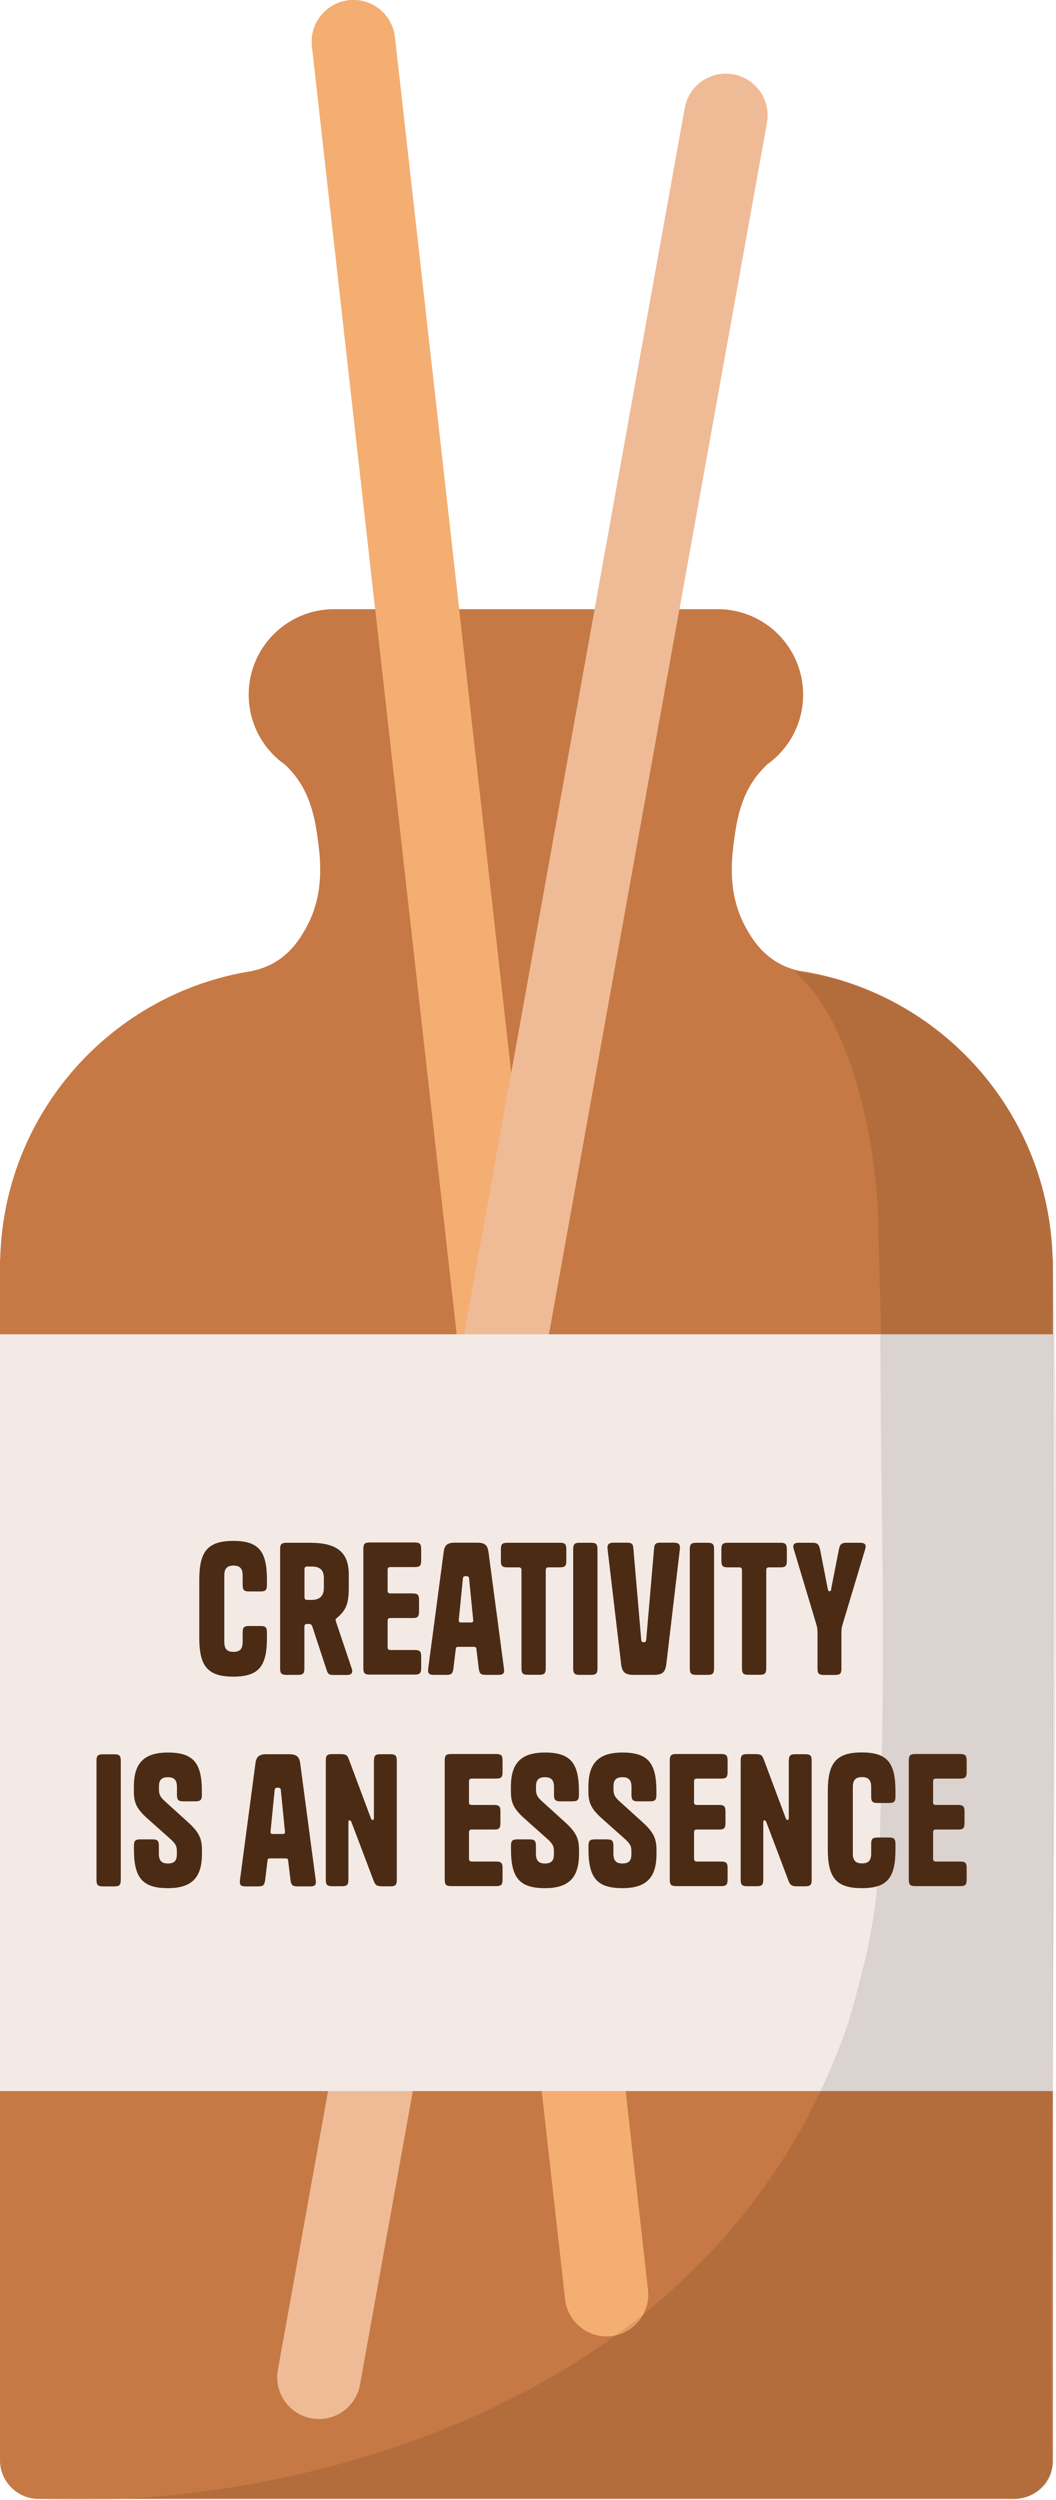 <?xml version="1.0" encoding="UTF-8"?>
<svg id="Livello_2" data-name="Livello 2" xmlns="http://www.w3.org/2000/svg" viewBox="0 0 113.93 269.48">
  <defs>
    <style>
      .cls-1 {
        opacity: .1;
      }

      .cls-2 {
        fill: #f3eae5;
      }

      .cls-3 {
        fill: #c67944;
      }

      .cls-4 {
        fill: #4c2b15;
      }

      .cls-5 {
        stroke: #f4ae72;
      }

      .cls-5, .cls-6 {
        fill: none;
        stroke-linecap: round;
        stroke-miterlimit: 10;
        stroke-width: 9px;
      }

      .cls-6 {
        stroke: #efbb97;
      }
    </style>
  </defs>
  <g id="Livello_5" data-name="Livello 5">
    <g>
      <g>
        <line class="cls-5" x1="38.13" y1="4.5" x2="47.08" y2="84.09"/>
        <line class="cls-6" x1="78.31" y1="12.44" x2="64.12" y2="91.27"/>
        <g>
          <path class="cls-3" d="m113.57,135.73c-.37-15.78-12.08-28.76-27.3-31.09-.47-.09-1.13-.26-1.85-.61-2.27-1.09-3.38-3.02-3.94-4.02-2.13-3.83-1.53-7.8-1.14-10.41.48-3.21,1.5-4.86,2.1-5.69.48-.66.96-1.16,1.31-1.49H30.75c.35.33.83.82,1.31,1.49.6.83,1.62,2.48,2.1,5.69.39,2.61.99,6.58-1.14,10.41-.56,1.01-1.67,2.94-3.94,4.02-.74.35-1.41.53-1.88.62,0,0,.01,0,.02.01C12.05,107.03.39,119.98.02,135.73H0v129.45c0,2.3,1.87,4.17,4.17,4.17h105.26c2.3,0,4.17-1.87,4.17-4.17v-129.45h-.02Z"/>
          <g>
            <circle class="cls-3" cx="36.05" cy="74.88" r="9.22"/>
            <circle class="cls-3" cx="36.86" cy="74.88" r="9.22"/>
            <circle class="cls-3" cx="37.68" cy="74.88" r="9.22"/>
            <circle class="cls-3" cx="38.49" cy="74.88" r="9.22"/>
            <circle class="cls-3" cx="39.3" cy="74.88" r="9.22"/>
            <circle class="cls-3" cx="40.11" cy="74.88" r="9.22"/>
            <circle class="cls-3" cx="40.92" cy="74.88" r="9.22"/>
            <circle class="cls-3" cx="41.73" cy="74.88" r="9.22"/>
            <circle class="cls-3" cx="42.54" cy="74.88" r="9.22"/>
            <circle class="cls-3" cx="43.35" cy="74.88" r="9.22"/>
            <circle class="cls-3" cx="44.17" cy="74.88" r="9.22"/>
            <circle class="cls-3" cx="44.98" cy="74.88" r="9.22"/>
            <circle class="cls-3" cx="45.79" cy="74.88" r="9.22"/>
            <circle class="cls-3" cx="46.6" cy="74.88" r="9.22"/>
            <circle class="cls-3" cx="47.41" cy="74.88" r="9.22"/>
            <circle class="cls-3" cx="48.22" cy="74.88" r="9.22"/>
            <circle class="cls-3" cx="49.03" cy="74.88" r="9.22"/>
            <circle class="cls-3" cx="49.85" cy="74.88" r="9.22"/>
            <circle class="cls-3" cx="50.66" cy="74.88" r="9.22"/>
            <circle class="cls-3" cx="51.47" cy="74.88" r="9.22"/>
            <circle class="cls-3" cx="52.28" cy="74.88" r="9.22"/>
            <circle class="cls-3" cx="53.09" cy="74.88" r="9.22"/>
            <circle class="cls-3" cx="53.9" cy="74.88" r="9.22"/>
            <circle class="cls-3" cx="54.71" cy="74.88" r="9.22"/>
            <circle class="cls-3" cx="55.53" cy="74.88" r="9.22"/>
            <circle class="cls-3" cx="56.34" cy="74.88" r="9.22"/>
            <circle class="cls-3" cx="57.15" cy="74.88" r="9.22"/>
            <circle class="cls-3" cx="57.96" cy="74.88" r="9.22"/>
            <circle class="cls-3" cx="58.77" cy="74.88" r="9.22"/>
            <circle class="cls-3" cx="59.58" cy="74.88" r="9.22"/>
            <circle class="cls-3" cx="60.39" cy="74.88" r="9.22"/>
            <circle class="cls-3" cx="61.2" cy="74.88" r="9.22"/>
            <circle class="cls-3" cx="62.02" cy="74.88" r="9.22"/>
            <circle class="cls-3" cx="62.83" cy="74.88" r="9.22"/>
            <circle class="cls-3" cx="63.64" cy="74.88" r="9.22"/>
            <circle class="cls-3" cx="64.45" cy="74.88" r="9.22"/>
            <circle class="cls-3" cx="65.26" cy="74.88" r="9.22"/>
            <circle class="cls-3" cx="66.07" cy="74.88" r="9.22"/>
            <circle class="cls-3" cx="66.88" cy="74.88" r="9.22"/>
            <circle class="cls-3" cx="67.7" cy="74.88" r="9.22"/>
            <circle class="cls-3" cx="68.51" cy="74.88" r="9.22"/>
            <circle class="cls-3" cx="69.32" cy="74.88" r="9.22"/>
            <circle class="cls-3" cx="70.13" cy="74.88" r="9.22"/>
            <circle class="cls-3" cx="70.94" cy="74.88" r="9.22"/>
            <circle class="cls-3" cx="71.75" cy="74.88" r="9.22"/>
            <circle class="cls-3" cx="72.56" cy="74.88" r="9.22"/>
            <circle class="cls-3" cx="73.38" cy="74.88" r="9.22"/>
            <circle class="cls-3" cx="74.19" cy="74.88" r="9.22"/>
            <circle class="cls-3" cx="75" cy="74.88" r="9.22"/>
            <circle class="cls-3" cx="75.81" cy="74.88" r="9.22"/>
            <circle class="cls-3" cx="76.62" cy="74.88" r="9.22"/>
            <circle class="cls-3" cx="77.43" cy="74.88" r="9.22"/>
          </g>
        </g>
        <line class="cls-5" x1="38.13" y1="4.5" x2="65.44" y2="247.33"/>
        <line class="cls-6" x1="78.31" y1="12.44" x2="34.41" y2="256.24"/>
        <rect class="cls-2" y="143.82" width="113.59" height="81.57"/>
        <path class="cls-1" d="m85.68,104.72c12.7,1.22,27.22,12.48,27.89,31.01,1.04,28.48-.54,94.92-.05,130.16.04,2.76-3.39,3.65-4.78,3.45H4.17c20.69,1.31,71.86-6.35,87.35-51.3,2.3-7.97,3.18-12.27,3.39-19.62.71-24.05.14-30.7.07-54.34.09-1.28.11.4-.21-10.85,0-10.56-3.2-23.7-9.1-28.52Z"/>
      </g>
      <g>
        <path class="cls-4" d="m28.8,176.54c0,3.06-.87,4.18-3.63,4.18s-3.67-1.12-3.67-4.18v-6.27c0-3.06.91-4.18,3.67-4.18s3.63,1.12,3.63,4.18v.57c0,.55-.15.7-.7.7h-1.22c-.55,0-.7-.15-.7-.7v-1.03c0-.76-.32-1.06-.99-1.06s-.99.3-.99,1.06v7.18c0,.76.32,1.06.99,1.06s.99-.3.99-1.06v-1.03c0-.55.15-.7.7-.7h1.22c.55,0,.7.15.7.7v.57Z"/>
        <path class="cls-4" d="m33.72,175.38c-.1-.27-.17-.34-.46-.34h-.08c-.27,0-.34.08-.34.34v4.45c0,.55-.15.7-.7.7h-1.22c-.55,0-.7-.15-.7-.7v-12.84c0-.55.15-.7.7-.7h2.51c2.89,0,4.2.99,4.2,3.42v1.37c0,1.79-.28,2.47-1.29,3.32-.11.08-.13.11-.13.21,0,.06.02.11.06.25l1.67,4.96c.17.49-.02.72-.51.72h-1.39c-.53,0-.65-.08-.8-.53l-1.52-4.62Zm-.87-3.27c0,.27.08.34.34.34h.4c.89,0,1.35-.4,1.35-1.31v-1.04c0-.89-.42-1.25-1.35-1.25h-.4c-.27,0-.34.08-.34.34v2.93Z"/>
        <path class="cls-4" d="m41.81,171.41c0,.25.08.34.34.34h2.36c.55,0,.7.15.7.7v1.25c0,.55-.15.7-.66.7h-2.39c-.27,0-.34.08-.34.34v2.77c0,.25.08.34.34.34h2.58c.55,0,.7.15.7.7v1.25c0,.55-.15.7-.7.7h-4.84c-.55,0-.7-.15-.7-.7v-12.84c0-.55.15-.7.7-.7h4.84c.55,0,.7.15.7.7v1.25c0,.55-.15.7-.7.7h-2.58c-.27,0-.34.08-.34.34v2.13Z"/>
        <path class="cls-4" d="m51.48,166.28c.85,0,1.12.29,1.22.99l1.67,12.56c.08.55-.08.7-.63.7h-1.31c-.57,0-.7-.13-.78-.7l-.25-2.07c-.02-.19-.08-.25-.3-.25h-1.63c-.23,0-.29.06-.3.25l-.25,2.07c-.08.57-.21.7-.78.7h-1.31c-.55,0-.7-.15-.63-.7l1.67-12.56c.09-.7.36-.99,1.22-.99h2.39Zm-1.2,3.61c-.21,0-.32.04-.34.27l-.44,4.43c-.02.23.04.29.28.29h.99c.25,0,.3-.06.28-.29l-.44-4.43c-.02-.23-.13-.27-.34-.27Z"/>
        <path class="cls-4" d="m59.22,168.94c-.27,0-.34.08-.34.34v10.54c0,.55-.15.7-.7.7h-1.22c-.55,0-.7-.15-.7-.7v-10.54c0-.27-.08-.34-.34-.34h-1.18c-.55,0-.7-.15-.7-.7v-1.25c0-.55.15-.7.7-.7h5.66c.55,0,.7.15.7.7v1.25c0,.55-.15.7-.7.7h-1.18Z"/>
        <path class="cls-4" d="m64.46,179.83c0,.55-.15.7-.7.7h-1.22c-.55,0-.7-.15-.7-.7v-12.84c0-.55.15-.7.7-.7h1.22c.55,0,.7.15.7.7v12.84Z"/>
        <path class="cls-4" d="m68.4,180.53c-.99,0-1.27-.29-1.39-1.18l-1.46-12.37c-.06-.55.15-.7.7-.7h1.39c.55,0,.67.15.7.7l.84,9.75c.02.23.1.28.27.28s.25-.06.27-.28l.84-9.75c.04-.55.15-.7.7-.7h1.39c.55,0,.76.15.7.7l-1.46,12.37c-.11.89-.4,1.18-1.39,1.18h-2.09Z"/>
        <path class="cls-4" d="m77.04,179.83c0,.55-.15.7-.7.7h-1.22c-.55,0-.7-.15-.7-.7v-12.84c0-.55.15-.7.7-.7h1.22c.55,0,.7.15.7.7v12.84Z"/>
        <path class="cls-4" d="m83.01,168.94c-.27,0-.34.08-.34.34v10.54c0,.55-.15.7-.7.7h-1.22c-.55,0-.7-.15-.7-.7v-10.54c0-.27-.08-.34-.34-.34h-1.18c-.55,0-.7-.15-.7-.7v-1.25c0-.55.15-.7.7-.7h5.66c.55,0,.7.15.7.7v1.25c0,.55-.15.7-.7.7h-1.18Z"/>
        <path class="cls-4" d="m89.67,171.28l.84-4.29c.11-.55.3-.7.82-.7h1.46c.55,0,.7.23.55.7l-2.45,8.15c-.1.34-.11.46-.11,1.01v3.69c0,.55-.15.7-.7.7h-1.18c-.55,0-.7-.15-.7-.7v-3.69c0-.55-.02-.67-.11-1.01l-2.45-8.15c-.15-.48,0-.7.55-.7h1.46c.51,0,.7.15.82.7l.84,4.29c.04.19.08.23.19.23s.15-.04.19-.23Z"/>
        <path class="cls-4" d="m13.03,202.63c0,.55-.15.7-.7.7h-1.22c-.55,0-.7-.15-.7-.7v-12.84c0-.55.15-.7.7-.7h1.22c.55,0,.7.15.7.7v12.84Z"/>
        <path class="cls-4" d="m20.23,196.36c1.27,1.14,1.56,1.82,1.56,3.1v.34c0,2.39-.91,3.72-3.67,3.72s-3.67-1.12-3.67-4.18v-.38c0-.55.15-.7.7-.7h1.29c.55,0,.7.15.7.7v.84c0,.76.3,1.06.97,1.06s.97-.28.97-.97v-.36c0-.53-.11-.8-.82-1.42l-2.28-2.03c-1.27-1.12-1.54-1.77-1.54-3.04v-.42c0-2.39.91-3.72,3.67-3.72s3.67,1.12,3.67,4.18v.38c0,.55-.15.7-.7.7h-1.29c-.55,0-.7-.15-.7-.7v-.84c0-.76-.3-1.06-.97-1.06s-.97.29-.97.97v.32c0,.55.11.82.65,1.31l2.43,2.2Z"/>
        <path class="cls-4" d="m31.17,189.08c.85,0,1.12.29,1.22.99l1.67,12.56c.08.55-.08.7-.63.7h-1.31c-.57,0-.7-.13-.78-.7l-.25-2.07c-.02-.19-.08-.25-.3-.25h-1.63c-.23,0-.29.06-.3.25l-.25,2.07c-.08.57-.21.7-.78.7h-1.31c-.55,0-.7-.15-.63-.7l1.67-12.56c.09-.7.36-.99,1.22-.99h2.39Zm-1.2,3.61c-.21,0-.32.04-.34.27l-.44,4.43c-.02.23.04.29.28.29h.99c.25,0,.3-.06.28-.29l-.44-4.43c-.02-.23-.13-.27-.34-.27Z"/>
        <path class="cls-4" d="m40.35,189.78c0-.55.15-.7.7-.7h1.06c.55,0,.7.15.7.7v12.84c0,.55-.15.7-.7.7h-.87c-.59,0-.76-.13-.95-.65l-2.38-6.29c-.06-.13-.11-.17-.19-.17-.09,0-.13.04-.13.21v6.19c0,.55-.15.7-.7.7h-1.04c-.55,0-.7-.15-.7-.7v-12.84c0-.55.15-.7.7-.7h.85c.55,0,.74.06.91.49l2.41,6.44c.06.13.11.17.19.17.09,0,.13-.04.13-.21v-6.19Z"/>
        <path class="cls-4" d="m50.59,194.21c0,.25.08.34.34.34h2.36c.55,0,.7.15.7.7v1.25c0,.55-.15.7-.66.7h-2.39c-.27,0-.34.08-.34.34v2.77c0,.25.08.34.34.34h2.58c.55,0,.7.15.7.7v1.25c0,.55-.15.7-.7.7h-4.84c-.55,0-.7-.15-.7-.7v-12.84c0-.55.15-.7.7-.7h4.84c.55,0,.7.15.7.7v1.25c0,.55-.15.7-.7.7h-2.58c-.27,0-.34.08-.34.34v2.13Z"/>
        <path class="cls-4" d="m60.91,196.36c1.27,1.14,1.56,1.82,1.56,3.1v.34c0,2.39-.91,3.72-3.67,3.72s-3.67-1.12-3.67-4.18v-.38c0-.55.15-.7.7-.7h1.29c.55,0,.7.15.7.7v.84c0,.76.3,1.06.97,1.06s.97-.28.97-.97v-.36c0-.53-.11-.8-.82-1.42l-2.28-2.03c-1.27-1.12-1.54-1.77-1.54-3.04v-.42c0-2.39.91-3.72,3.67-3.72s3.67,1.12,3.67,4.18v.38c0,.55-.15.7-.7.7h-1.29c-.55,0-.7-.15-.7-.7v-.84c0-.76-.3-1.06-.97-1.06s-.97.29-.97.97v.32c0,.55.11.82.65,1.31l2.43,2.2Z"/>
        <path class="cls-4" d="m69.27,196.36c1.27,1.14,1.56,1.82,1.56,3.1v.34c0,2.39-.91,3.72-3.67,3.72s-3.67-1.12-3.67-4.18v-.38c0-.55.15-.7.7-.7h1.29c.55,0,.7.15.7.7v.84c0,.76.3,1.06.97,1.06s.97-.28.97-.97v-.36c0-.53-.11-.8-.82-1.42l-2.28-2.03c-1.27-1.12-1.54-1.77-1.54-3.04v-.42c0-2.39.91-3.72,3.67-3.72s3.67,1.12,3.67,4.18v.38c0,.55-.15.7-.7.7h-1.29c-.55,0-.7-.15-.7-.7v-.84c0-.76-.3-1.06-.97-1.06s-.97.29-.97.97v.32c0,.55.11.82.65,1.31l2.43,2.2Z"/>
        <path class="cls-4" d="m74.87,194.21c0,.25.08.34.34.34h2.36c.55,0,.7.15.7.7v1.25c0,.55-.15.7-.66.7h-2.39c-.27,0-.34.08-.34.34v2.77c0,.25.08.34.34.34h2.58c.55,0,.7.15.7.7v1.25c0,.55-.15.7-.7.7h-4.84c-.55,0-.7-.15-.7-.7v-12.84c0-.55.15-.7.7-.7h4.84c.55,0,.7.15.7.7v1.25c0,.55-.15.7-.7.7h-2.58c-.27,0-.34.08-.34.34v2.13Z"/>
        <path class="cls-4" d="m85.11,189.78c0-.55.15-.7.7-.7h1.06c.55,0,.7.15.7.7v12.84c0,.55-.15.7-.7.7h-.87c-.59,0-.76-.13-.95-.65l-2.38-6.29c-.06-.13-.11-.17-.19-.17-.09,0-.13.04-.13.21v6.19c0,.55-.15.7-.7.7h-1.04c-.55,0-.7-.15-.7-.7v-12.84c0-.55.15-.7.7-.7h.85c.55,0,.74.06.91.49l2.41,6.44c.06.13.11.17.19.17.09,0,.13-.04.13-.21v-6.19Z"/>
        <path class="cls-4" d="m96.61,199.34c0,3.06-.87,4.18-3.63,4.18s-3.67-1.12-3.67-4.18v-6.27c0-3.06.91-4.18,3.67-4.18s3.63,1.12,3.63,4.18v.57c0,.55-.15.7-.7.7h-1.22c-.55,0-.7-.15-.7-.7v-1.03c0-.76-.32-1.06-.99-1.06s-.99.3-.99,1.06v7.18c0,.76.32,1.06.99,1.06s.99-.3.99-1.06v-1.03c0-.55.15-.7.7-.7h1.22c.55,0,.7.15.7.7v.57Z"/>
        <path class="cls-4" d="m100.66,194.21c0,.25.08.34.34.34h2.36c.55,0,.7.15.7.7v1.25c0,.55-.15.7-.66.7h-2.39c-.27,0-.34.08-.34.34v2.77c0,.25.08.34.34.34h2.58c.55,0,.7.15.7.7v1.25c0,.55-.15.7-.7.7h-4.84c-.55,0-.7-.15-.7-.7v-12.84c0-.55.15-.7.7-.7h4.84c.55,0,.7.15.7.7v1.25c0,.55-.15.7-.7.7h-2.58c-.27,0-.34.08-.34.34v2.13Z"/>
      </g>
    </g>
  </g>
</svg>